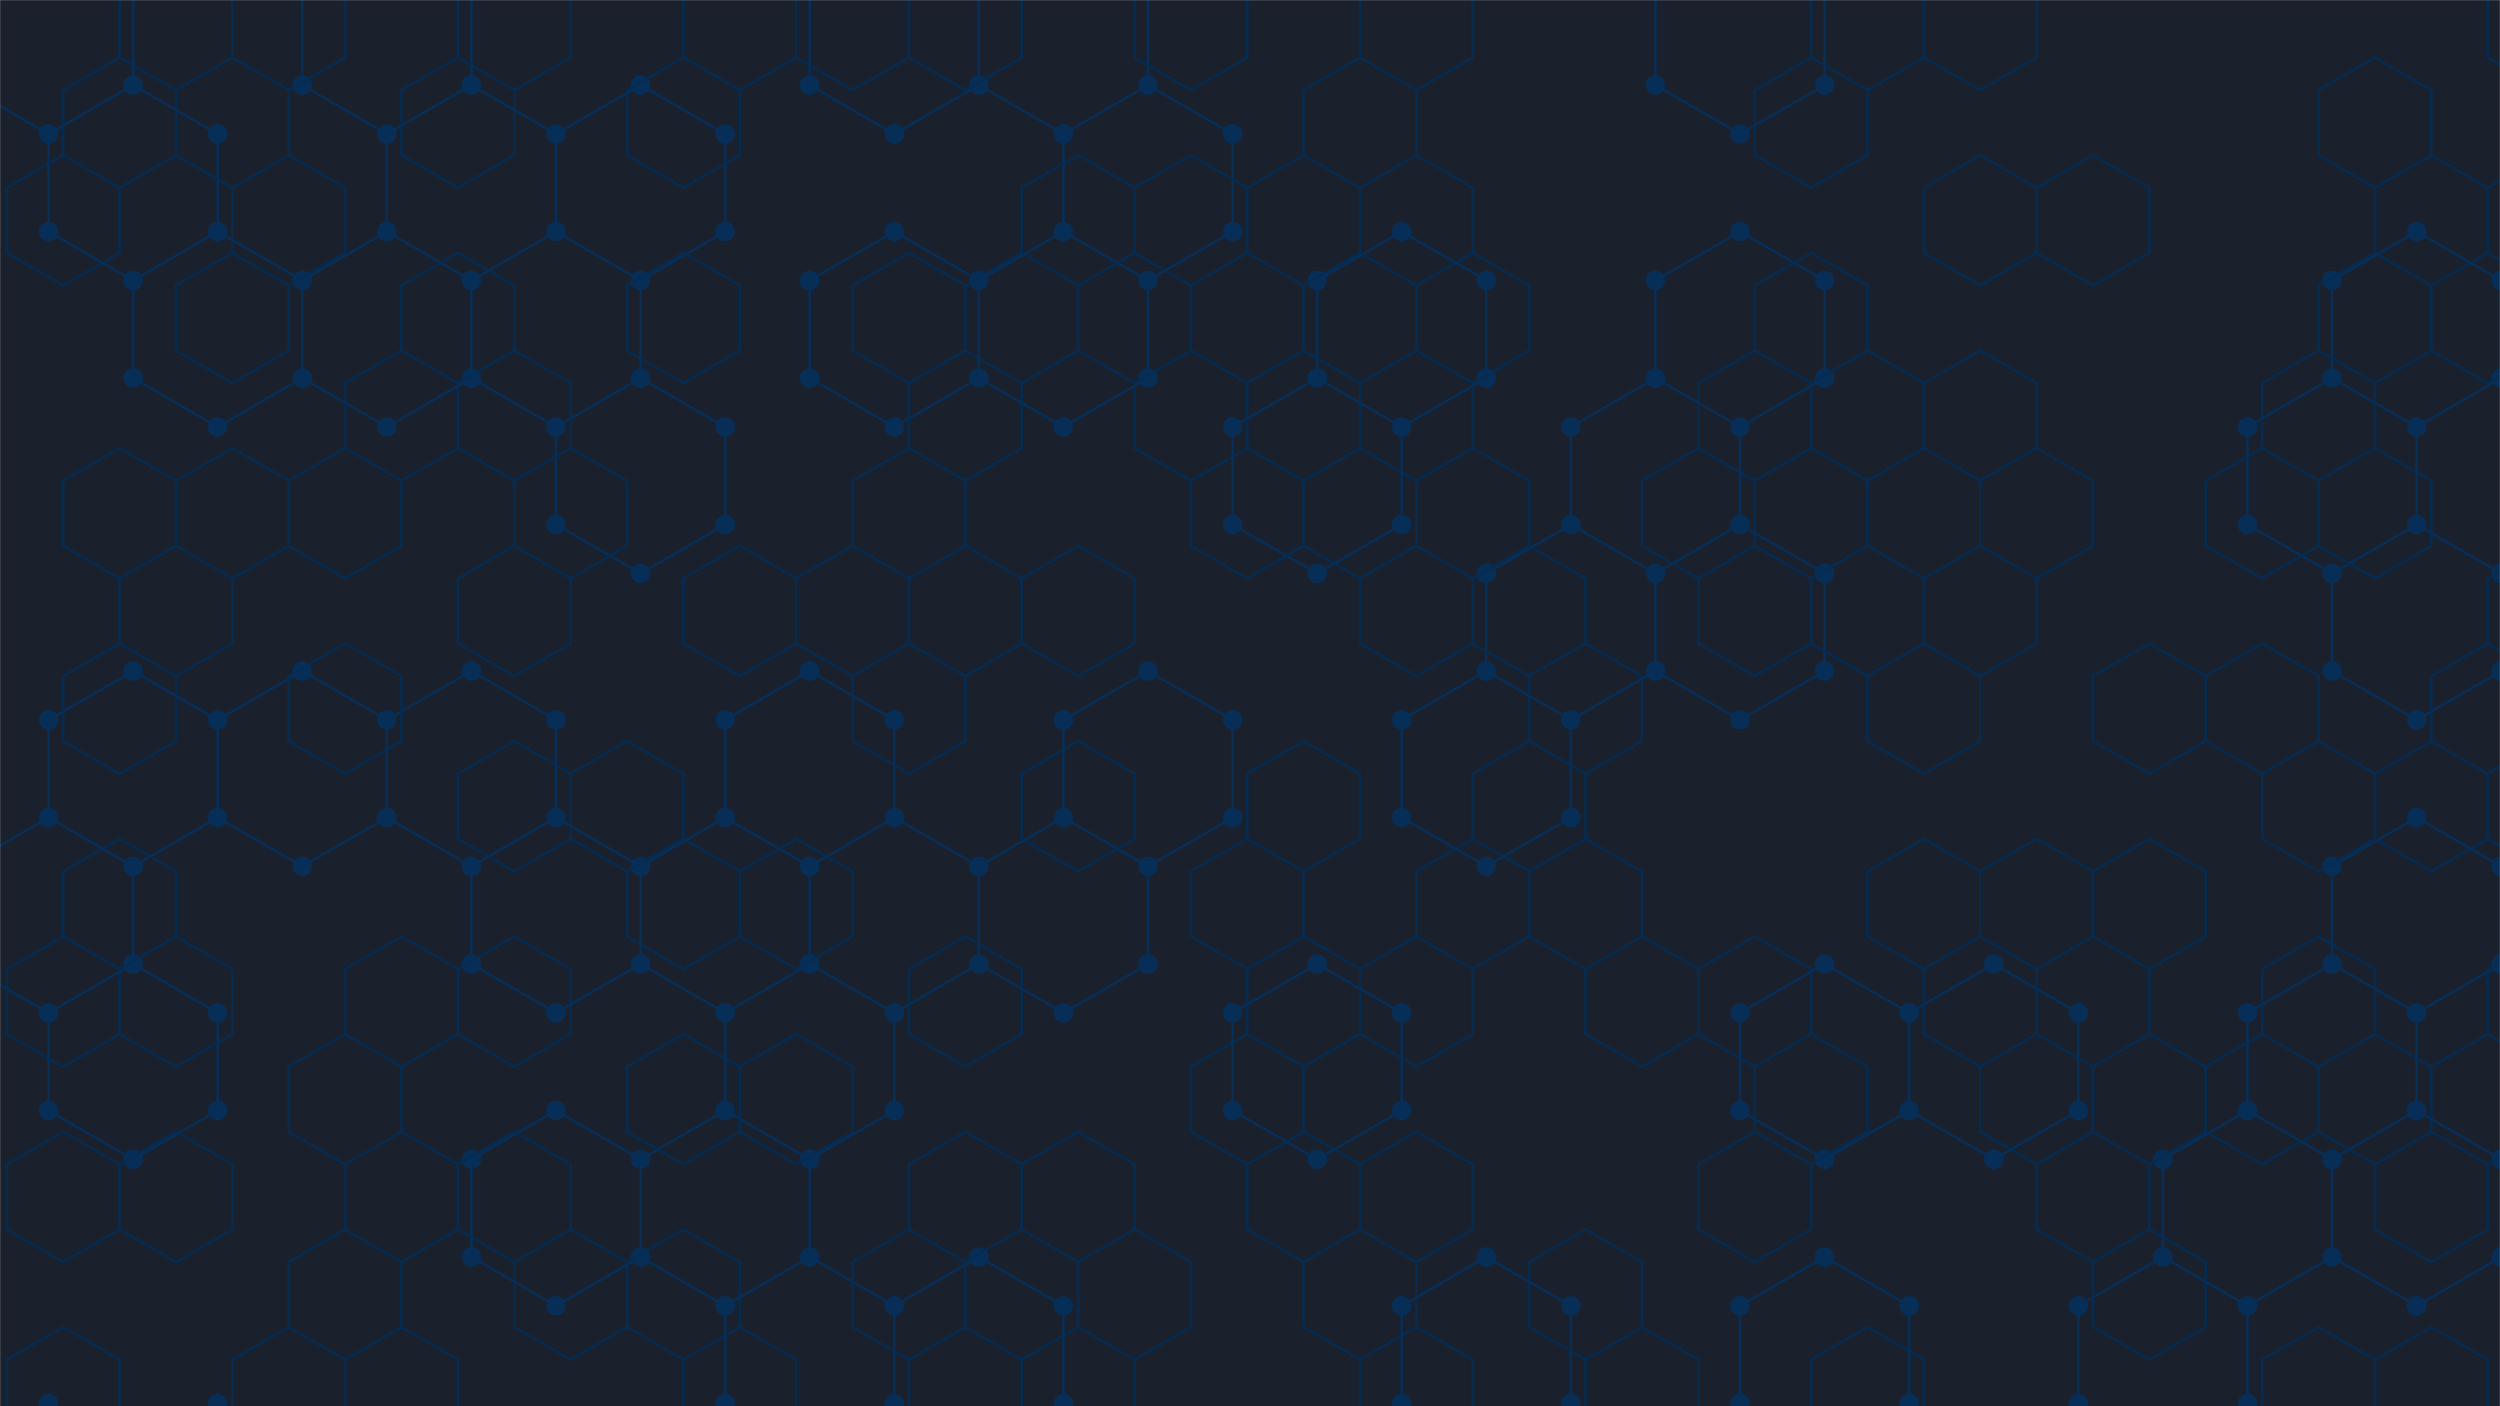 <svg xmlns="http://www.w3.org/2000/svg" version="1.1" xmlns:xlink="http://www.w3.org/1999/xlink" xmlns:svgjs="http://svgjs.com/svgjs" width="1920" height="1080" preserveAspectRatio="none" viewBox="0 0 1920 1080"><g mask="url(&quot;#SvgjsMask1024&quot;)" fill="none"><rect width="1920" height="1080" x="0" y="0" fill="rgba(26, 32, 44, 1)"></rect><path d="M37.26 -47.11L102.21 -9.61L102.21 65.39L37.26 102.89L-27.69 65.39L-27.69 -9.61zM102.21 65.39L167.17 102.89L167.17 177.89L102.21 215.39L37.26 177.89L37.26 102.89zM102.21 515.39L167.17 552.89L167.17 627.89L102.21 665.39L37.26 627.89L37.26 552.89zM37.26 627.89L102.21 665.39L102.21 740.39L37.26 777.89L-27.69 740.39L-27.69 665.39zM102.21 740.39L167.17 777.89L167.17 852.89L102.21 890.39L37.26 852.89L37.26 777.89zM37.26 1077.89L102.21 1115.39L102.21 1190.39L37.26 1227.89L-27.69 1190.39L-27.69 1115.39zM167.17 177.89L232.12 215.39L232.12 290.39L167.17 327.89L102.21 290.39L102.21 215.39zM232.12 515.39L297.07 552.89L297.07 627.89L232.12 665.39L167.17 627.89L167.17 552.89zM167.17 1077.89L232.12 1115.39L232.12 1190.39L167.17 1227.89L102.21 1190.39L102.21 1115.39zM297.07 -47.11L362.03 -9.61L362.03 65.39L297.07 102.89L232.12 65.39L232.12 -9.61zM362.03 65.39L426.98 102.89L426.98 177.89L362.03 215.39L297.07 177.89L297.07 102.89zM297.07 177.89L362.03 215.39L362.03 290.39L297.07 327.89L232.12 290.39L232.12 215.39zM362.03 515.39L426.98 552.89L426.98 627.89L362.03 665.39L297.07 627.89L297.07 552.89zM491.94 65.39L556.89 102.89L556.89 177.89L491.94 215.39L426.98 177.89L426.98 102.89zM426.98 177.89L491.94 215.39L491.94 290.39L426.98 327.89L362.03 290.39L362.03 215.39zM491.94 290.39L556.89 327.89L556.89 402.89L491.94 440.39L426.98 402.89L426.98 327.89zM426.98 627.89L491.94 665.39L491.94 740.39L426.98 777.89L362.03 740.39L362.03 665.39zM426.98 852.89L491.94 890.39L491.94 965.39L426.98 1002.89L362.03 965.39L362.03 890.39zM621.84 515.39L686.8 552.89L686.8 627.89L621.84 665.39L556.89 627.89L556.89 552.89zM556.89 627.89L621.84 665.39L621.84 740.39L556.89 777.89L491.94 740.39L491.94 665.39zM621.84 740.39L686.8 777.89L686.8 852.89L621.84 890.39L556.89 852.89L556.89 777.89zM556.89 852.89L621.84 890.39L621.84 965.39L556.89 1002.89L491.94 965.39L491.94 890.39zM621.84 965.39L686.8 1002.89L686.8 1077.89L621.84 1115.39L556.89 1077.89L556.89 1002.89zM686.8 -47.11L751.75 -9.61L751.75 65.39L686.8 102.89L621.84 65.39L621.84 -9.61zM686.8 177.89L751.75 215.39L751.75 290.39L686.8 327.89L621.84 290.39L621.84 215.39zM686.8 627.89L751.75 665.39L751.75 740.39L686.8 777.89L621.84 740.39L621.84 665.39zM751.75 965.39L816.71 1002.89L816.71 1077.89L751.75 1115.39L686.8 1077.89L686.8 1002.89zM816.7 -47.11L881.66 -9.61L881.66 65.39L816.7 102.89L751.75 65.39L751.75 -9.61zM881.66 65.39L946.61 102.89L946.61 177.89L881.66 215.39L816.7 177.89L816.7 102.89zM816.7 177.89L881.66 215.39L881.66 290.39L816.7 327.89L751.75 290.39L751.75 215.39zM881.66 515.39L946.61 552.89L946.61 627.89L881.66 665.39L816.7 627.89L816.7 552.89zM816.7 627.89L881.66 665.39L881.66 740.39L816.7 777.89L751.75 740.39L751.75 665.39zM1011.57 290.39L1076.52 327.89L1076.52 402.89L1011.57 440.39L946.61 402.89L946.61 327.89zM1011.57 740.39L1076.52 777.89L1076.52 852.89L1011.57 890.39L946.61 852.89L946.61 777.89zM1076.52 177.89L1141.47 215.39L1141.47 290.39L1076.52 327.89L1011.57 290.39L1011.57 215.39zM1141.47 515.39L1206.43 552.89L1206.43 627.89L1141.47 665.39L1076.52 627.89L1076.52 552.89zM1141.47 965.39L1206.43 1002.89L1206.43 1077.89L1141.47 1115.39L1076.52 1077.89L1076.52 1002.89zM1271.38 290.39L1336.33 327.89L1336.33 402.89L1271.38 440.39L1206.43 402.89L1206.43 327.89zM1206.43 402.89L1271.38 440.39L1271.38 515.39L1206.43 552.89L1141.47 515.39L1141.47 440.39zM1336.34 -47.11L1401.29 -9.61L1401.29 65.39L1336.34 102.89L1271.38 65.39L1271.38 -9.61zM1336.34 177.89L1401.29 215.39L1401.29 290.39L1336.34 327.89L1271.38 290.39L1271.38 215.39zM1336.34 402.89L1401.29 440.39L1401.29 515.39L1336.34 552.89L1271.38 515.39L1271.38 440.39zM1401.29 740.39L1466.24 777.89L1466.24 852.89L1401.29 890.39L1336.34 852.89L1336.34 777.89zM1401.29 965.39L1466.24 1002.89L1466.24 1077.89L1401.29 1115.39L1336.34 1077.89L1336.34 1002.89zM1531.2 740.39L1596.15 777.89L1596.15 852.89L1531.2 890.39L1466.24 852.89L1466.24 777.89zM1661.1 965.39L1726.06 1002.89L1726.06 1077.89L1661.1 1115.39L1596.15 1077.89L1596.15 1002.89zM1596.15 1077.89L1661.1 1115.39L1661.1 1190.39L1596.15 1227.89L1531.2 1190.39L1531.2 1115.39zM1791.01 290.39L1855.96 327.89L1855.96 402.89L1791.01 440.39L1726.06 402.89L1726.06 327.89zM1791.01 740.39L1855.96 777.89L1855.96 852.89L1791.01 890.39L1726.06 852.89L1726.06 777.89zM1726.06 852.89L1791.01 890.39L1791.01 965.39L1726.06 1002.89L1661.1 965.39L1661.1 890.39zM1855.96 177.89L1920.92 215.39L1920.92 290.39L1855.96 327.89L1791.01 290.39L1791.01 215.39zM1855.96 402.89L1920.92 440.39L1920.92 515.39L1855.96 552.89L1791.01 515.39L1791.01 440.39zM1855.96 627.89L1920.92 665.39L1920.92 740.39L1855.96 777.89L1791.01 740.39L1791.01 665.39zM1855.96 852.89L1920.92 890.39L1920.92 965.39L1855.96 1002.89L1791.01 965.39L1791.01 890.39z" stroke="rgba(7, 46, 87, 1)" stroke-width="2"></path><path d="M29.76 -47.11 a7.5 7.5 0 1 0 15 0 a7.5 7.5 0 1 0 -15 0zM94.71 -9.61 a7.5 7.5 0 1 0 15 0 a7.5 7.5 0 1 0 -15 0zM94.71 65.39 a7.5 7.5 0 1 0 15 0 a7.5 7.5 0 1 0 -15 0zM29.76 102.89 a7.5 7.5 0 1 0 15 0 a7.5 7.5 0 1 0 -15 0zM-35.19 65.39 a7.5 7.5 0 1 0 15 0 a7.5 7.5 0 1 0 -15 0zM-35.19 -9.61 a7.5 7.5 0 1 0 15 0 a7.5 7.5 0 1 0 -15 0zM159.67 102.89 a7.5 7.5 0 1 0 15 0 a7.5 7.5 0 1 0 -15 0zM159.67 177.89 a7.5 7.5 0 1 0 15 0 a7.5 7.5 0 1 0 -15 0zM94.71 215.39 a7.5 7.5 0 1 0 15 0 a7.5 7.5 0 1 0 -15 0zM29.76 177.89 a7.5 7.5 0 1 0 15 0 a7.5 7.5 0 1 0 -15 0zM94.71 515.39 a7.5 7.5 0 1 0 15 0 a7.5 7.5 0 1 0 -15 0zM159.67 552.89 a7.5 7.5 0 1 0 15 0 a7.5 7.5 0 1 0 -15 0zM159.67 627.89 a7.5 7.5 0 1 0 15 0 a7.5 7.5 0 1 0 -15 0zM94.71 665.39 a7.5 7.5 0 1 0 15 0 a7.5 7.5 0 1 0 -15 0zM29.76 627.89 a7.5 7.5 0 1 0 15 0 a7.5 7.5 0 1 0 -15 0zM29.76 552.89 a7.5 7.5 0 1 0 15 0 a7.5 7.5 0 1 0 -15 0zM94.71 740.39 a7.5 7.5 0 1 0 15 0 a7.5 7.5 0 1 0 -15 0zM29.76 777.89 a7.5 7.5 0 1 0 15 0 a7.5 7.5 0 1 0 -15 0zM-35.19 740.39 a7.5 7.5 0 1 0 15 0 a7.5 7.5 0 1 0 -15 0zM-35.19 665.39 a7.5 7.5 0 1 0 15 0 a7.5 7.5 0 1 0 -15 0zM159.67 777.89 a7.5 7.5 0 1 0 15 0 a7.5 7.5 0 1 0 -15 0zM159.67 852.89 a7.5 7.5 0 1 0 15 0 a7.5 7.5 0 1 0 -15 0zM94.71 890.39 a7.5 7.5 0 1 0 15 0 a7.5 7.5 0 1 0 -15 0zM29.76 852.89 a7.5 7.5 0 1 0 15 0 a7.5 7.5 0 1 0 -15 0zM29.76 1077.89 a7.5 7.5 0 1 0 15 0 a7.5 7.5 0 1 0 -15 0zM94.71 1115.39 a7.5 7.5 0 1 0 15 0 a7.5 7.5 0 1 0 -15 0zM94.71 1190.39 a7.5 7.5 0 1 0 15 0 a7.5 7.5 0 1 0 -15 0zM29.76 1227.89 a7.5 7.5 0 1 0 15 0 a7.5 7.5 0 1 0 -15 0zM-35.19 1190.39 a7.5 7.5 0 1 0 15 0 a7.5 7.5 0 1 0 -15 0zM-35.19 1115.39 a7.5 7.5 0 1 0 15 0 a7.5 7.5 0 1 0 -15 0zM224.62 215.39 a7.5 7.5 0 1 0 15 0 a7.5 7.5 0 1 0 -15 0zM224.62 290.39 a7.5 7.5 0 1 0 15 0 a7.5 7.5 0 1 0 -15 0zM159.67 327.89 a7.5 7.5 0 1 0 15 0 a7.5 7.5 0 1 0 -15 0zM94.71 290.39 a7.5 7.5 0 1 0 15 0 a7.5 7.5 0 1 0 -15 0zM224.62 515.39 a7.5 7.5 0 1 0 15 0 a7.5 7.5 0 1 0 -15 0zM289.57 552.89 a7.5 7.5 0 1 0 15 0 a7.5 7.5 0 1 0 -15 0zM289.57 627.89 a7.5 7.5 0 1 0 15 0 a7.5 7.5 0 1 0 -15 0zM224.62 665.39 a7.5 7.5 0 1 0 15 0 a7.5 7.5 0 1 0 -15 0zM159.67 1077.89 a7.5 7.5 0 1 0 15 0 a7.5 7.5 0 1 0 -15 0zM224.62 1115.39 a7.5 7.5 0 1 0 15 0 a7.5 7.5 0 1 0 -15 0zM224.62 1190.39 a7.5 7.5 0 1 0 15 0 a7.5 7.5 0 1 0 -15 0zM159.67 1227.89 a7.5 7.5 0 1 0 15 0 a7.5 7.5 0 1 0 -15 0zM289.57 -47.11 a7.5 7.5 0 1 0 15 0 a7.5 7.5 0 1 0 -15 0zM354.53 -9.61 a7.5 7.5 0 1 0 15 0 a7.5 7.5 0 1 0 -15 0zM354.53 65.39 a7.5 7.5 0 1 0 15 0 a7.5 7.5 0 1 0 -15 0zM289.57 102.89 a7.5 7.5 0 1 0 15 0 a7.5 7.5 0 1 0 -15 0zM224.62 65.39 a7.5 7.5 0 1 0 15 0 a7.5 7.5 0 1 0 -15 0zM224.62 -9.61 a7.5 7.5 0 1 0 15 0 a7.5 7.5 0 1 0 -15 0zM419.48 102.89 a7.5 7.5 0 1 0 15 0 a7.5 7.5 0 1 0 -15 0zM419.48 177.89 a7.5 7.5 0 1 0 15 0 a7.5 7.5 0 1 0 -15 0zM354.53 215.39 a7.5 7.5 0 1 0 15 0 a7.5 7.5 0 1 0 -15 0zM289.57 177.89 a7.5 7.5 0 1 0 15 0 a7.5 7.5 0 1 0 -15 0zM354.53 290.39 a7.5 7.5 0 1 0 15 0 a7.5 7.5 0 1 0 -15 0zM289.57 327.89 a7.5 7.5 0 1 0 15 0 a7.5 7.5 0 1 0 -15 0zM354.53 515.39 a7.5 7.5 0 1 0 15 0 a7.5 7.5 0 1 0 -15 0zM419.48 552.89 a7.5 7.5 0 1 0 15 0 a7.5 7.5 0 1 0 -15 0zM419.48 627.89 a7.5 7.5 0 1 0 15 0 a7.5 7.5 0 1 0 -15 0zM354.53 665.39 a7.5 7.5 0 1 0 15 0 a7.5 7.5 0 1 0 -15 0zM484.44 65.39 a7.5 7.5 0 1 0 15 0 a7.5 7.5 0 1 0 -15 0zM549.39 102.89 a7.5 7.5 0 1 0 15 0 a7.5 7.5 0 1 0 -15 0zM549.39 177.89 a7.5 7.5 0 1 0 15 0 a7.5 7.5 0 1 0 -15 0zM484.44 215.39 a7.5 7.5 0 1 0 15 0 a7.5 7.5 0 1 0 -15 0zM484.44 290.39 a7.5 7.5 0 1 0 15 0 a7.5 7.5 0 1 0 -15 0zM419.48 327.89 a7.5 7.5 0 1 0 15 0 a7.5 7.5 0 1 0 -15 0zM549.39 327.89 a7.5 7.5 0 1 0 15 0 a7.5 7.5 0 1 0 -15 0zM549.39 402.89 a7.5 7.5 0 1 0 15 0 a7.5 7.5 0 1 0 -15 0zM484.44 440.39 a7.5 7.5 0 1 0 15 0 a7.5 7.5 0 1 0 -15 0zM419.48 402.89 a7.5 7.5 0 1 0 15 0 a7.5 7.5 0 1 0 -15 0zM484.44 665.39 a7.5 7.5 0 1 0 15 0 a7.5 7.5 0 1 0 -15 0zM484.44 740.39 a7.5 7.5 0 1 0 15 0 a7.5 7.5 0 1 0 -15 0zM419.48 777.89 a7.5 7.5 0 1 0 15 0 a7.5 7.5 0 1 0 -15 0zM354.53 740.39 a7.5 7.5 0 1 0 15 0 a7.5 7.5 0 1 0 -15 0zM419.48 852.89 a7.5 7.5 0 1 0 15 0 a7.5 7.5 0 1 0 -15 0zM484.44 890.39 a7.5 7.5 0 1 0 15 0 a7.5 7.5 0 1 0 -15 0zM484.44 965.39 a7.5 7.5 0 1 0 15 0 a7.5 7.5 0 1 0 -15 0zM419.48 1002.89 a7.5 7.5 0 1 0 15 0 a7.5 7.5 0 1 0 -15 0zM354.53 965.39 a7.5 7.5 0 1 0 15 0 a7.5 7.5 0 1 0 -15 0zM354.53 890.39 a7.5 7.5 0 1 0 15 0 a7.5 7.5 0 1 0 -15 0zM614.34 515.39 a7.5 7.5 0 1 0 15 0 a7.5 7.5 0 1 0 -15 0zM679.3 552.89 a7.5 7.5 0 1 0 15 0 a7.5 7.5 0 1 0 -15 0zM679.3 627.89 a7.5 7.5 0 1 0 15 0 a7.5 7.5 0 1 0 -15 0zM614.34 665.39 a7.5 7.5 0 1 0 15 0 a7.5 7.5 0 1 0 -15 0zM549.39 627.89 a7.5 7.5 0 1 0 15 0 a7.5 7.5 0 1 0 -15 0zM549.39 552.89 a7.5 7.5 0 1 0 15 0 a7.5 7.5 0 1 0 -15 0zM614.34 740.39 a7.5 7.5 0 1 0 15 0 a7.5 7.5 0 1 0 -15 0zM549.39 777.89 a7.5 7.5 0 1 0 15 0 a7.5 7.5 0 1 0 -15 0zM679.3 777.89 a7.5 7.5 0 1 0 15 0 a7.5 7.5 0 1 0 -15 0zM679.3 852.89 a7.5 7.5 0 1 0 15 0 a7.5 7.5 0 1 0 -15 0zM614.34 890.39 a7.5 7.5 0 1 0 15 0 a7.5 7.5 0 1 0 -15 0zM549.39 852.89 a7.5 7.5 0 1 0 15 0 a7.5 7.5 0 1 0 -15 0zM614.34 965.39 a7.5 7.5 0 1 0 15 0 a7.5 7.5 0 1 0 -15 0zM549.39 1002.89 a7.5 7.5 0 1 0 15 0 a7.5 7.5 0 1 0 -15 0zM679.3 1002.89 a7.5 7.5 0 1 0 15 0 a7.5 7.5 0 1 0 -15 0zM679.3 1077.89 a7.5 7.5 0 1 0 15 0 a7.5 7.5 0 1 0 -15 0zM614.34 1115.39 a7.5 7.5 0 1 0 15 0 a7.5 7.5 0 1 0 -15 0zM549.39 1077.89 a7.5 7.5 0 1 0 15 0 a7.5 7.5 0 1 0 -15 0zM679.3 -47.11 a7.5 7.5 0 1 0 15 0 a7.5 7.5 0 1 0 -15 0zM744.25 -9.61 a7.5 7.5 0 1 0 15 0 a7.5 7.5 0 1 0 -15 0zM744.25 65.39 a7.5 7.5 0 1 0 15 0 a7.5 7.5 0 1 0 -15 0zM679.3 102.89 a7.5 7.5 0 1 0 15 0 a7.5 7.5 0 1 0 -15 0zM614.34 65.39 a7.5 7.5 0 1 0 15 0 a7.5 7.5 0 1 0 -15 0zM614.34 -9.61 a7.5 7.5 0 1 0 15 0 a7.5 7.5 0 1 0 -15 0zM679.3 177.89 a7.5 7.5 0 1 0 15 0 a7.5 7.5 0 1 0 -15 0zM744.25 215.39 a7.5 7.5 0 1 0 15 0 a7.5 7.5 0 1 0 -15 0zM744.25 290.39 a7.5 7.5 0 1 0 15 0 a7.5 7.5 0 1 0 -15 0zM679.3 327.89 a7.5 7.5 0 1 0 15 0 a7.5 7.5 0 1 0 -15 0zM614.34 290.39 a7.5 7.5 0 1 0 15 0 a7.5 7.5 0 1 0 -15 0zM614.34 215.39 a7.5 7.5 0 1 0 15 0 a7.5 7.5 0 1 0 -15 0zM744.25 665.39 a7.5 7.5 0 1 0 15 0 a7.5 7.5 0 1 0 -15 0zM744.25 740.39 a7.5 7.5 0 1 0 15 0 a7.5 7.5 0 1 0 -15 0zM744.25 965.39 a7.5 7.5 0 1 0 15 0 a7.5 7.5 0 1 0 -15 0zM809.21 1002.89 a7.5 7.5 0 1 0 15 0 a7.5 7.5 0 1 0 -15 0zM809.21 1077.89 a7.5 7.5 0 1 0 15 0 a7.5 7.5 0 1 0 -15 0zM744.25 1115.39 a7.5 7.5 0 1 0 15 0 a7.5 7.5 0 1 0 -15 0zM809.2 -47.11 a7.5 7.5 0 1 0 15 0 a7.5 7.5 0 1 0 -15 0zM874.16 -9.61 a7.5 7.5 0 1 0 15 0 a7.5 7.5 0 1 0 -15 0zM874.16 65.39 a7.5 7.5 0 1 0 15 0 a7.5 7.5 0 1 0 -15 0zM809.2 102.89 a7.5 7.5 0 1 0 15 0 a7.5 7.5 0 1 0 -15 0zM939.11 102.89 a7.5 7.5 0 1 0 15 0 a7.5 7.5 0 1 0 -15 0zM939.11 177.89 a7.5 7.5 0 1 0 15 0 a7.5 7.5 0 1 0 -15 0zM874.16 215.39 a7.5 7.5 0 1 0 15 0 a7.5 7.5 0 1 0 -15 0zM809.2 177.89 a7.5 7.5 0 1 0 15 0 a7.5 7.5 0 1 0 -15 0zM874.16 290.39 a7.5 7.5 0 1 0 15 0 a7.5 7.5 0 1 0 -15 0zM809.2 327.89 a7.5 7.5 0 1 0 15 0 a7.5 7.5 0 1 0 -15 0zM874.16 515.39 a7.5 7.5 0 1 0 15 0 a7.5 7.5 0 1 0 -15 0zM939.11 552.89 a7.5 7.5 0 1 0 15 0 a7.5 7.5 0 1 0 -15 0zM939.11 627.89 a7.5 7.5 0 1 0 15 0 a7.5 7.5 0 1 0 -15 0zM874.16 665.39 a7.5 7.5 0 1 0 15 0 a7.5 7.5 0 1 0 -15 0zM809.2 627.89 a7.5 7.5 0 1 0 15 0 a7.5 7.5 0 1 0 -15 0zM809.2 552.89 a7.5 7.5 0 1 0 15 0 a7.5 7.5 0 1 0 -15 0zM874.16 740.39 a7.5 7.5 0 1 0 15 0 a7.5 7.5 0 1 0 -15 0zM809.2 777.89 a7.5 7.5 0 1 0 15 0 a7.5 7.5 0 1 0 -15 0zM1004.07 290.39 a7.5 7.5 0 1 0 15 0 a7.5 7.5 0 1 0 -15 0zM1069.02 327.89 a7.5 7.5 0 1 0 15 0 a7.5 7.5 0 1 0 -15 0zM1069.02 402.89 a7.5 7.5 0 1 0 15 0 a7.5 7.5 0 1 0 -15 0zM1004.07 440.39 a7.5 7.5 0 1 0 15 0 a7.5 7.5 0 1 0 -15 0zM939.11 402.89 a7.5 7.5 0 1 0 15 0 a7.5 7.5 0 1 0 -15 0zM939.11 327.89 a7.5 7.5 0 1 0 15 0 a7.5 7.5 0 1 0 -15 0zM1004.07 740.39 a7.5 7.5 0 1 0 15 0 a7.5 7.5 0 1 0 -15 0zM1069.02 777.89 a7.5 7.5 0 1 0 15 0 a7.5 7.5 0 1 0 -15 0zM1069.02 852.89 a7.5 7.5 0 1 0 15 0 a7.5 7.5 0 1 0 -15 0zM1004.07 890.39 a7.5 7.5 0 1 0 15 0 a7.5 7.5 0 1 0 -15 0zM939.11 852.89 a7.5 7.5 0 1 0 15 0 a7.5 7.5 0 1 0 -15 0zM939.11 777.89 a7.5 7.5 0 1 0 15 0 a7.5 7.5 0 1 0 -15 0zM1069.02 177.89 a7.5 7.5 0 1 0 15 0 a7.5 7.5 0 1 0 -15 0zM1133.97 215.39 a7.5 7.5 0 1 0 15 0 a7.5 7.5 0 1 0 -15 0zM1133.97 290.39 a7.5 7.5 0 1 0 15 0 a7.5 7.5 0 1 0 -15 0zM1004.07 215.39 a7.5 7.5 0 1 0 15 0 a7.5 7.5 0 1 0 -15 0zM1133.97 515.39 a7.5 7.5 0 1 0 15 0 a7.5 7.5 0 1 0 -15 0zM1198.93 552.89 a7.5 7.5 0 1 0 15 0 a7.5 7.5 0 1 0 -15 0zM1198.93 627.89 a7.5 7.5 0 1 0 15 0 a7.5 7.5 0 1 0 -15 0zM1133.97 665.39 a7.5 7.5 0 1 0 15 0 a7.5 7.5 0 1 0 -15 0zM1069.02 627.89 a7.5 7.5 0 1 0 15 0 a7.5 7.5 0 1 0 -15 0zM1069.02 552.89 a7.5 7.5 0 1 0 15 0 a7.5 7.5 0 1 0 -15 0zM1133.97 965.39 a7.5 7.5 0 1 0 15 0 a7.5 7.5 0 1 0 -15 0zM1198.93 1002.89 a7.5 7.5 0 1 0 15 0 a7.5 7.5 0 1 0 -15 0zM1198.93 1077.89 a7.5 7.5 0 1 0 15 0 a7.5 7.5 0 1 0 -15 0zM1133.97 1115.39 a7.5 7.5 0 1 0 15 0 a7.5 7.5 0 1 0 -15 0zM1069.02 1077.89 a7.5 7.5 0 1 0 15 0 a7.5 7.5 0 1 0 -15 0zM1069.02 1002.89 a7.5 7.5 0 1 0 15 0 a7.5 7.5 0 1 0 -15 0zM1263.88 290.39 a7.5 7.5 0 1 0 15 0 a7.5 7.5 0 1 0 -15 0zM1328.83 327.89 a7.5 7.5 0 1 0 15 0 a7.5 7.5 0 1 0 -15 0zM1328.83 402.89 a7.5 7.5 0 1 0 15 0 a7.5 7.5 0 1 0 -15 0zM1263.88 440.39 a7.5 7.5 0 1 0 15 0 a7.5 7.5 0 1 0 -15 0zM1198.93 402.89 a7.5 7.5 0 1 0 15 0 a7.5 7.5 0 1 0 -15 0zM1198.93 327.89 a7.5 7.5 0 1 0 15 0 a7.5 7.5 0 1 0 -15 0zM1263.88 515.39 a7.5 7.5 0 1 0 15 0 a7.5 7.5 0 1 0 -15 0zM1133.97 440.39 a7.5 7.5 0 1 0 15 0 a7.5 7.5 0 1 0 -15 0zM1328.84 -47.11 a7.5 7.5 0 1 0 15 0 a7.5 7.5 0 1 0 -15 0zM1393.79 -9.61 a7.5 7.5 0 1 0 15 0 a7.5 7.5 0 1 0 -15 0zM1393.79 65.39 a7.5 7.5 0 1 0 15 0 a7.5 7.5 0 1 0 -15 0zM1328.84 102.89 a7.5 7.5 0 1 0 15 0 a7.5 7.5 0 1 0 -15 0zM1263.88 65.39 a7.5 7.5 0 1 0 15 0 a7.5 7.5 0 1 0 -15 0zM1263.88 -9.61 a7.5 7.5 0 1 0 15 0 a7.5 7.5 0 1 0 -15 0zM1328.84 177.89 a7.5 7.5 0 1 0 15 0 a7.5 7.5 0 1 0 -15 0zM1393.79 215.39 a7.5 7.5 0 1 0 15 0 a7.5 7.5 0 1 0 -15 0zM1393.79 290.39 a7.5 7.5 0 1 0 15 0 a7.5 7.5 0 1 0 -15 0zM1328.84 327.89 a7.5 7.5 0 1 0 15 0 a7.5 7.5 0 1 0 -15 0zM1263.88 215.39 a7.5 7.5 0 1 0 15 0 a7.5 7.5 0 1 0 -15 0zM1328.84 402.89 a7.5 7.5 0 1 0 15 0 a7.5 7.5 0 1 0 -15 0zM1393.79 440.39 a7.5 7.5 0 1 0 15 0 a7.5 7.5 0 1 0 -15 0zM1393.79 515.39 a7.5 7.5 0 1 0 15 0 a7.5 7.5 0 1 0 -15 0zM1328.84 552.89 a7.5 7.5 0 1 0 15 0 a7.5 7.5 0 1 0 -15 0zM1393.79 740.39 a7.5 7.5 0 1 0 15 0 a7.5 7.5 0 1 0 -15 0zM1458.74 777.89 a7.5 7.5 0 1 0 15 0 a7.5 7.5 0 1 0 -15 0zM1458.74 852.89 a7.5 7.5 0 1 0 15 0 a7.5 7.5 0 1 0 -15 0zM1393.79 890.39 a7.5 7.5 0 1 0 15 0 a7.5 7.5 0 1 0 -15 0zM1328.84 852.89 a7.5 7.5 0 1 0 15 0 a7.5 7.5 0 1 0 -15 0zM1328.84 777.89 a7.5 7.5 0 1 0 15 0 a7.5 7.5 0 1 0 -15 0zM1393.79 965.39 a7.5 7.5 0 1 0 15 0 a7.5 7.5 0 1 0 -15 0zM1458.74 1002.89 a7.5 7.5 0 1 0 15 0 a7.5 7.5 0 1 0 -15 0zM1458.74 1077.89 a7.5 7.5 0 1 0 15 0 a7.5 7.5 0 1 0 -15 0zM1393.79 1115.39 a7.5 7.5 0 1 0 15 0 a7.5 7.5 0 1 0 -15 0zM1328.84 1077.89 a7.5 7.5 0 1 0 15 0 a7.5 7.5 0 1 0 -15 0zM1328.84 1002.89 a7.5 7.5 0 1 0 15 0 a7.5 7.5 0 1 0 -15 0zM1523.7 740.39 a7.5 7.5 0 1 0 15 0 a7.5 7.5 0 1 0 -15 0zM1588.65 777.89 a7.5 7.5 0 1 0 15 0 a7.5 7.5 0 1 0 -15 0zM1588.65 852.89 a7.5 7.5 0 1 0 15 0 a7.5 7.5 0 1 0 -15 0zM1523.7 890.39 a7.5 7.5 0 1 0 15 0 a7.5 7.5 0 1 0 -15 0zM1653.6 965.39 a7.5 7.5 0 1 0 15 0 a7.5 7.5 0 1 0 -15 0zM1718.56 1002.89 a7.5 7.5 0 1 0 15 0 a7.5 7.5 0 1 0 -15 0zM1718.56 1077.89 a7.5 7.5 0 1 0 15 0 a7.5 7.5 0 1 0 -15 0zM1653.6 1115.39 a7.5 7.5 0 1 0 15 0 a7.5 7.5 0 1 0 -15 0zM1588.65 1077.89 a7.5 7.5 0 1 0 15 0 a7.5 7.5 0 1 0 -15 0zM1588.65 1002.89 a7.5 7.5 0 1 0 15 0 a7.5 7.5 0 1 0 -15 0zM1653.6 1190.39 a7.5 7.5 0 1 0 15 0 a7.5 7.5 0 1 0 -15 0zM1588.65 1227.89 a7.5 7.5 0 1 0 15 0 a7.5 7.5 0 1 0 -15 0zM1523.7 1190.39 a7.5 7.5 0 1 0 15 0 a7.5 7.5 0 1 0 -15 0zM1523.7 1115.39 a7.5 7.5 0 1 0 15 0 a7.5 7.5 0 1 0 -15 0zM1783.51 290.39 a7.5 7.5 0 1 0 15 0 a7.5 7.5 0 1 0 -15 0zM1848.46 327.89 a7.5 7.5 0 1 0 15 0 a7.5 7.5 0 1 0 -15 0zM1848.46 402.89 a7.5 7.5 0 1 0 15 0 a7.5 7.5 0 1 0 -15 0zM1783.51 440.39 a7.5 7.5 0 1 0 15 0 a7.5 7.5 0 1 0 -15 0zM1718.56 402.89 a7.5 7.5 0 1 0 15 0 a7.5 7.5 0 1 0 -15 0zM1718.56 327.89 a7.5 7.5 0 1 0 15 0 a7.5 7.5 0 1 0 -15 0zM1783.51 740.39 a7.5 7.5 0 1 0 15 0 a7.5 7.5 0 1 0 -15 0zM1848.46 777.89 a7.5 7.5 0 1 0 15 0 a7.5 7.5 0 1 0 -15 0zM1848.46 852.89 a7.5 7.5 0 1 0 15 0 a7.5 7.5 0 1 0 -15 0zM1783.51 890.39 a7.5 7.5 0 1 0 15 0 a7.5 7.5 0 1 0 -15 0zM1718.56 852.89 a7.5 7.5 0 1 0 15 0 a7.5 7.5 0 1 0 -15 0zM1718.56 777.89 a7.5 7.5 0 1 0 15 0 a7.5 7.5 0 1 0 -15 0zM1783.51 965.39 a7.5 7.5 0 1 0 15 0 a7.5 7.5 0 1 0 -15 0zM1653.6 890.39 a7.5 7.5 0 1 0 15 0 a7.5 7.5 0 1 0 -15 0zM1848.46 177.89 a7.5 7.5 0 1 0 15 0 a7.5 7.5 0 1 0 -15 0zM1913.42 215.39 a7.5 7.5 0 1 0 15 0 a7.5 7.5 0 1 0 -15 0zM1913.42 290.39 a7.5 7.5 0 1 0 15 0 a7.5 7.5 0 1 0 -15 0zM1783.51 215.39 a7.5 7.5 0 1 0 15 0 a7.5 7.5 0 1 0 -15 0zM1913.42 440.39 a7.5 7.5 0 1 0 15 0 a7.5 7.5 0 1 0 -15 0zM1913.42 515.39 a7.5 7.5 0 1 0 15 0 a7.5 7.5 0 1 0 -15 0zM1848.46 552.89 a7.5 7.5 0 1 0 15 0 a7.5 7.5 0 1 0 -15 0zM1783.51 515.39 a7.5 7.5 0 1 0 15 0 a7.5 7.5 0 1 0 -15 0zM1848.46 627.89 a7.5 7.5 0 1 0 15 0 a7.5 7.5 0 1 0 -15 0zM1913.42 665.39 a7.5 7.5 0 1 0 15 0 a7.5 7.5 0 1 0 -15 0zM1913.42 740.39 a7.5 7.5 0 1 0 15 0 a7.5 7.5 0 1 0 -15 0zM1783.51 665.39 a7.5 7.5 0 1 0 15 0 a7.5 7.5 0 1 0 -15 0zM1913.42 890.39 a7.5 7.5 0 1 0 15 0 a7.5 7.5 0 1 0 -15 0zM1913.42 965.39 a7.5 7.5 0 1 0 15 0 a7.5 7.5 0 1 0 -15 0zM1848.46 1002.89 a7.5 7.5 0 1 0 15 0 a7.5 7.5 0 1 0 -15 0z" fill="rgba(7, 46, 87, 1)"></path><path d="M91.85 44.22L135.16 69.22L135.16 119.22L91.85 144.22L48.55 119.22L48.55 69.22zM48.55 119.22L91.85 144.22L91.85 194.22L48.55 219.22L5.25 194.22L5.25 144.22zM91.85 344.22L135.16 369.22L135.16 419.22L91.85 444.22L48.55 419.22L48.55 369.22zM91.85 494.22L135.16 519.22L135.16 569.22L91.85 594.22L48.55 569.22L48.55 519.22zM91.85 644.22L135.16 669.22L135.16 719.22L91.85 744.22L48.55 719.22L48.55 669.22zM48.55 719.22L91.85 744.22L91.85 794.22L48.55 819.22L5.25 794.22L5.25 744.22zM48.55 869.22L91.85 894.22L91.85 944.22L48.55 969.22L5.25 944.22L5.25 894.22zM48.55 1019.22L91.85 1044.22L91.85 1094.22L48.55 1119.22L5.25 1094.22L5.25 1044.22zM135.16 -30.78L178.46 -5.78L178.46 44.22L135.16 69.22L91.85 44.22L91.85 -5.78zM178.46 44.22L221.76 69.22L221.76 119.22L178.46 144.22L135.16 119.22L135.16 69.22zM178.46 194.22L221.76 219.22L221.76 269.22L178.46 294.22L135.16 269.22L135.16 219.22zM178.46 344.22L221.76 369.22L221.76 419.22L178.46 444.22L135.16 419.22L135.16 369.22zM135.16 419.22L178.46 444.22L178.46 494.22L135.16 519.22L91.85 494.22L91.85 444.22zM135.16 719.22L178.46 744.22L178.46 794.22L135.16 819.22L91.85 794.22L91.85 744.22zM135.16 869.22L178.46 894.22L178.46 944.22L135.16 969.22L91.85 944.22L91.85 894.22zM221.76 -30.78L265.06 -5.78L265.06 44.22L221.76 69.22L178.46 44.22L178.46 -5.78zM221.76 119.22L265.06 144.22L265.06 194.22L221.76 219.22L178.46 194.22L178.46 144.22zM265.06 344.22L308.37 369.22L308.37 419.22L265.06 444.22L221.76 419.22L221.76 369.22zM265.06 494.22L308.37 519.22L308.37 569.22L265.06 594.22L221.76 569.22L221.76 519.22zM265.06 794.22L308.37 819.22L308.37 869.22L265.06 894.22L221.76 869.22L221.76 819.22zM265.06 944.22L308.37 969.22L308.37 1019.22L265.06 1044.22L221.76 1019.22L221.76 969.22zM221.76 1019.22L265.06 1044.22L265.06 1094.22L221.76 1119.22L178.46 1094.22L178.46 1044.22zM351.67 44.22L394.97 69.22L394.97 119.22L351.67 144.22L308.37 119.22L308.37 69.22zM351.67 194.22L394.97 219.22L394.97 269.22L351.67 294.22L308.37 269.22L308.37 219.22zM308.37 269.22L351.67 294.22L351.67 344.22L308.37 369.22L265.06 344.22L265.06 294.22zM308.37 719.22L351.67 744.22L351.67 794.22L308.37 819.22L265.06 794.22L265.06 744.22zM308.37 869.22L351.67 894.22L351.67 944.22L308.37 969.22L265.06 944.22L265.06 894.22zM308.37 1019.22L351.67 1044.22L351.67 1094.22L308.37 1119.22L265.06 1094.22L265.06 1044.22zM394.97 -30.78L438.27 -5.78L438.27 44.22L394.97 69.22L351.67 44.22L351.67 -5.78zM394.97 269.22L438.27 294.22L438.27 344.22L394.97 369.22L351.67 344.22L351.67 294.22zM438.27 344.22L481.58 369.22L481.58 419.22L438.27 444.22L394.97 419.22L394.97 369.22zM394.97 419.22L438.27 444.22L438.27 494.22L394.97 519.22L351.67 494.22L351.67 444.22zM394.97 569.22L438.27 594.22L438.27 644.22L394.97 669.22L351.67 644.22L351.67 594.22zM394.97 719.22L438.27 744.22L438.27 794.22L394.97 819.22L351.67 794.22L351.67 744.22zM394.97 869.22L438.27 894.22L438.27 944.22L394.97 969.22L351.67 944.22L351.67 894.22zM438.27 944.22L481.58 969.22L481.58 1019.22L438.27 1044.22L394.97 1019.22L394.97 969.22zM524.88 44.22L568.18 69.22L568.18 119.22L524.88 144.22L481.58 119.22L481.58 69.22zM524.88 194.22L568.18 219.22L568.18 269.22L524.88 294.22L481.58 269.22L481.58 219.22zM481.58 569.22L524.88 594.22L524.88 644.22L481.58 669.22L438.27 644.22L438.27 594.22zM524.88 644.22L568.18 669.22L568.18 719.22L524.88 744.22L481.58 719.22L481.58 669.22zM524.88 794.22L568.18 819.22L568.18 869.22L524.88 894.22L481.58 869.22L481.58 819.22zM524.88 944.22L568.18 969.22L568.18 1019.22L524.88 1044.22L481.58 1019.22L481.58 969.22zM568.18 -30.78L611.48 -5.78L611.48 44.22L568.18 69.22L524.88 44.22L524.88 -5.78zM568.18 419.22L611.48 444.22L611.48 494.22L568.18 519.22L524.88 494.22L524.88 444.22zM611.48 644.22L654.78 669.22L654.78 719.22L611.48 744.22L568.18 719.22L568.18 669.22zM611.48 794.22L654.78 819.22L654.78 869.22L611.48 894.22L568.18 869.22L568.18 819.22zM568.18 1019.22L611.48 1044.22L611.48 1094.22L568.18 1119.22L524.88 1094.22L524.88 1044.22zM654.78 -30.78L698.09 -5.78L698.09 44.22L654.78 69.22L611.48 44.22L611.48 -5.78zM698.09 194.22L741.39 219.22L741.39 269.22L698.09 294.22L654.78 269.22L654.78 219.22zM698.09 344.22L741.39 369.22L741.39 419.22L698.09 444.22L654.78 419.22L654.78 369.22zM654.78 419.22L698.09 444.22L698.09 494.22L654.78 519.22L611.48 494.22L611.48 444.22zM698.09 494.22L741.39 519.22L741.39 569.22L698.09 594.22L654.78 569.22L654.78 519.22zM698.09 944.22L741.39 969.22L741.39 1019.22L698.09 1044.22L654.78 1019.22L654.78 969.22zM741.39 -30.78L784.69 -5.78L784.69 44.22L741.39 69.22L698.09 44.22L698.09 -5.78zM784.69 194.22L828 219.22L828 269.22L784.69 294.22L741.39 269.22L741.39 219.22zM741.39 269.22L784.69 294.22L784.69 344.22L741.39 369.22L698.09 344.22L698.09 294.22zM741.39 419.22L784.69 444.22L784.69 494.22L741.39 519.22L698.09 494.22L698.09 444.22zM741.39 719.22L784.69 744.22L784.69 794.22L741.39 819.22L698.09 794.22L698.09 744.22zM741.39 869.22L784.69 894.22L784.69 944.22L741.39 969.22L698.09 944.22L698.09 894.22zM741.39 1019.22L784.69 1044.22L784.69 1094.22L741.39 1119.22L698.09 1094.22L698.09 1044.22zM828 119.22L871.3 144.22L871.3 194.22L828 219.22L784.69 194.22L784.69 144.22zM871.3 194.22L914.6 219.22L914.6 269.22L871.3 294.22L828 269.22L828 219.22zM828 419.22L871.3 444.22L871.3 494.22L828 519.22L784.69 494.22L784.69 444.22zM828 569.22L871.3 594.22L871.3 644.22L828 669.22L784.69 644.22L784.69 594.22zM828 869.22L871.3 894.22L871.3 944.22L828 969.22L784.69 944.22L784.69 894.22zM871.3 944.22L914.6 969.22L914.6 1019.22L871.3 1044.22L828 1019.22L828 969.22zM828 1019.22L871.3 1044.22L871.3 1094.22L828 1119.22L784.69 1094.22L784.69 1044.22zM914.6 -30.78L957.9 -5.78L957.9 44.22L914.6 69.22L871.3 44.22L871.3 -5.78zM914.6 119.22L957.9 144.22L957.9 194.22L914.6 219.22L871.3 194.22L871.3 144.22zM957.9 194.22L1001.21 219.22L1001.21 269.22L957.9 294.22L914.6 269.22L914.6 219.22zM914.6 269.22L957.9 294.22L957.9 344.22L914.6 369.22L871.3 344.22L871.3 294.22zM957.9 344.22L1001.21 369.22L1001.21 419.22L957.9 444.22L914.6 419.22L914.6 369.22zM957.9 644.22L1001.21 669.22L1001.21 719.22L957.9 744.22L914.6 719.22L914.6 669.22zM957.9 794.22L1001.21 819.22L1001.21 869.22L957.9 894.22L914.6 869.22L914.6 819.22zM1044.51 44.22L1087.81 69.22L1087.81 119.22L1044.51 144.22L1001.21 119.22L1001.21 69.22zM1001.21 119.22L1044.51 144.22L1044.51 194.22L1001.21 219.22L957.9 194.22L957.9 144.22zM1044.51 194.22L1087.81 219.22L1087.81 269.22L1044.51 294.22L1001.21 269.22L1001.21 219.22zM1044.51 344.22L1087.81 369.22L1087.81 419.22L1044.51 444.22L1001.21 419.22L1001.21 369.22zM1001.21 569.22L1044.51 594.22L1044.51 644.22L1001.21 669.22L957.9 644.22L957.9 594.22zM1001.21 719.22L1044.51 744.22L1044.51 794.22L1001.21 819.22L957.9 794.22L957.9 744.22zM1001.21 869.22L1044.51 894.22L1044.51 944.22L1001.21 969.22L957.9 944.22L957.9 894.22zM1044.51 944.22L1087.81 969.22L1087.81 1019.22L1044.51 1044.22L1001.21 1019.22L1001.21 969.22zM1087.81 -30.78L1131.11 -5.78L1131.11 44.22L1087.81 69.22L1044.51 44.22L1044.51 -5.78zM1087.81 119.22L1131.11 144.22L1131.11 194.22L1087.81 219.22L1044.51 194.22L1044.51 144.22zM1131.11 194.22L1174.41 219.22L1174.41 269.22L1131.11 294.22L1087.81 269.22L1087.81 219.22zM1087.81 269.22L1131.11 294.22L1131.11 344.22L1087.81 369.22L1044.51 344.22L1044.51 294.22zM1131.11 344.22L1174.41 369.22L1174.41 419.22L1131.11 444.22L1087.81 419.22L1087.81 369.22zM1087.81 419.22L1131.11 444.22L1131.11 494.22L1087.81 519.22L1044.51 494.22L1044.51 444.22zM1131.11 644.22L1174.41 669.22L1174.41 719.22L1131.11 744.22L1087.81 719.22L1087.81 669.22zM1087.81 719.22L1131.11 744.22L1131.11 794.22L1087.81 819.22L1044.51 794.22L1044.51 744.22zM1087.81 869.22L1131.11 894.22L1131.11 944.22L1087.81 969.22L1044.51 944.22L1044.51 894.22zM1087.81 1019.22L1131.11 1044.22L1131.11 1094.22L1087.81 1119.22L1044.51 1094.22L1044.51 1044.22zM1174.41 419.22L1217.72 444.22L1217.72 494.22L1174.41 519.22L1131.11 494.22L1131.11 444.22zM1217.72 494.22L1261.02 519.22L1261.02 569.22L1217.72 594.22L1174.41 569.22L1174.41 519.22zM1174.41 569.22L1217.72 594.22L1217.72 644.22L1174.41 669.22L1131.11 644.22L1131.11 594.22zM1217.72 644.22L1261.02 669.22L1261.02 719.22L1217.72 744.22L1174.41 719.22L1174.41 669.22zM1217.72 944.22L1261.02 969.22L1261.02 1019.22L1217.72 1044.22L1174.41 1019.22L1174.41 969.22zM1304.32 344.22L1347.63 369.22L1347.63 419.22L1304.32 444.22L1261.02 419.22L1261.02 369.22zM1261.02 719.22L1304.32 744.22L1304.32 794.22L1261.02 819.22L1217.72 794.22L1217.72 744.22zM1261.02 1019.22L1304.32 1044.22L1304.32 1094.22L1261.02 1119.22L1217.72 1094.22L1217.72 1044.22zM1390.93 44.22L1434.23 69.22L1434.23 119.22L1390.93 144.22L1347.63 119.22L1347.63 69.22zM1390.93 194.22L1434.23 219.22L1434.23 269.22L1390.93 294.22L1347.63 269.22L1347.63 219.22zM1347.63 269.22L1390.93 294.22L1390.93 344.22L1347.63 369.22L1304.32 344.22L1304.32 294.22zM1347.63 419.22L1390.93 444.22L1390.93 494.22L1347.63 519.22L1304.32 494.22L1304.32 444.22zM1347.63 719.22L1390.93 744.22L1390.93 794.22L1347.63 819.22L1304.32 794.22L1304.32 744.22zM1390.93 794.22L1434.23 819.22L1434.23 869.22L1390.93 894.22L1347.63 869.22L1347.63 819.22zM1347.63 869.22L1390.93 894.22L1390.93 944.22L1347.63 969.22L1304.32 944.22L1304.32 894.22zM1434.23 -30.78L1477.53 -5.78L1477.53 44.22L1434.23 69.22L1390.93 44.22L1390.93 -5.78zM1434.23 269.22L1477.53 294.22L1477.53 344.22L1434.23 369.22L1390.93 344.22L1390.93 294.22zM1477.53 344.22L1520.84 369.22L1520.84 419.22L1477.53 444.22L1434.23 419.22L1434.23 369.22zM1434.23 419.22L1477.53 444.22L1477.53 494.22L1434.23 519.22L1390.93 494.22L1390.93 444.22zM1477.53 494.22L1520.84 519.22L1520.84 569.22L1477.53 594.22L1434.23 569.22L1434.23 519.22zM1477.53 644.22L1520.84 669.22L1520.84 719.22L1477.53 744.22L1434.23 719.22L1434.23 669.22zM1434.23 1019.22L1477.53 1044.22L1477.53 1094.22L1434.23 1119.22L1390.93 1094.22L1390.93 1044.22zM1520.84 -30.78L1564.14 -5.78L1564.14 44.22L1520.84 69.22L1477.53 44.22L1477.53 -5.78zM1520.84 119.22L1564.14 144.22L1564.14 194.22L1520.84 219.22L1477.53 194.22L1477.53 144.22zM1520.84 269.22L1564.14 294.22L1564.14 344.22L1520.84 369.22L1477.53 344.22L1477.53 294.22zM1564.14 344.22L1607.44 369.22L1607.44 419.22L1564.14 444.22L1520.84 419.22L1520.84 369.22zM1520.84 419.22L1564.14 444.22L1564.14 494.22L1520.84 519.22L1477.53 494.22L1477.53 444.22zM1564.14 644.22L1607.44 669.22L1607.44 719.22L1564.14 744.22L1520.84 719.22L1520.84 669.22zM1520.84 719.22L1564.14 744.22L1564.14 794.22L1520.84 819.22L1477.53 794.22L1477.53 744.22zM1564.14 794.22L1607.44 819.22L1607.44 869.22L1564.14 894.22L1520.84 869.22L1520.84 819.22zM1607.44 119.22L1650.74 144.22L1650.74 194.22L1607.44 219.22L1564.14 194.22L1564.14 144.22zM1650.74 494.22L1694.05 519.22L1694.05 569.22L1650.74 594.22L1607.44 569.22L1607.44 519.22zM1650.74 644.22L1694.05 669.22L1694.05 719.22L1650.74 744.22L1607.44 719.22L1607.44 669.22zM1607.44 719.22L1650.74 744.22L1650.74 794.22L1607.44 819.22L1564.14 794.22L1564.14 744.22zM1650.74 794.22L1694.05 819.22L1694.05 869.22L1650.74 894.22L1607.44 869.22L1607.44 819.22zM1607.44 869.22L1650.74 894.22L1650.74 944.22L1607.44 969.22L1564.14 944.22L1564.14 894.22zM1650.74 944.22L1694.05 969.22L1694.05 1019.22L1650.74 1044.22L1607.44 1019.22L1607.44 969.22zM1737.35 344.22L1780.65 369.22L1780.65 419.22L1737.35 444.22L1694.05 419.22L1694.05 369.22zM1737.35 494.22L1780.65 519.22L1780.65 569.22L1737.35 594.22L1694.05 569.22L1694.05 519.22zM1737.35 794.22L1780.65 819.22L1780.65 869.22L1737.35 894.22L1694.05 869.22L1694.05 819.22zM1823.95 44.22L1867.26 69.22L1867.26 119.22L1823.95 144.22L1780.65 119.22L1780.65 69.22zM1823.95 194.22L1867.26 219.22L1867.26 269.22L1823.95 294.22L1780.65 269.22L1780.65 219.22zM1780.65 269.22L1823.95 294.22L1823.95 344.22L1780.65 369.22L1737.35 344.22L1737.35 294.22zM1823.95 344.22L1867.26 369.22L1867.26 419.22L1823.95 444.22L1780.65 419.22L1780.65 369.22zM1780.65 569.22L1823.95 594.22L1823.95 644.22L1780.65 669.22L1737.35 644.22L1737.35 594.22zM1780.65 719.22L1823.95 744.22L1823.95 794.22L1780.65 819.22L1737.35 794.22L1737.35 744.22zM1823.95 794.22L1867.26 819.22L1867.26 869.22L1823.95 894.22L1780.65 869.22L1780.65 819.22zM1780.65 1019.22L1823.95 1044.22L1823.95 1094.22L1780.65 1119.22L1737.35 1094.22L1737.35 1044.22zM1867.26 119.22L1910.56 144.22L1910.56 194.22L1867.26 219.22L1823.95 194.22L1823.95 144.22zM1910.56 194.22L1953.86 219.22L1953.86 269.22L1910.56 294.22L1867.26 269.22L1867.26 219.22zM1910.56 494.22L1953.86 519.22L1953.86 569.22L1910.56 594.22L1867.26 569.22L1867.26 519.22zM1867.26 569.22L1910.56 594.22L1910.56 644.22L1867.26 669.22L1823.95 644.22L1823.95 594.22zM1910.56 794.22L1953.86 819.22L1953.86 869.22L1910.56 894.22L1867.26 869.22L1867.26 819.22zM1867.26 869.22L1910.56 894.22L1910.56 944.22L1867.26 969.22L1823.95 944.22L1823.95 894.22zM1867.26 1019.22L1910.56 1044.22L1910.56 1094.22L1867.26 1119.22L1823.95 1094.22L1823.95 1044.22zM1953.86 -30.78L1997.16 -5.78L1997.16 44.22L1953.86 69.22L1910.56 44.22L1910.56 -5.78zM1953.86 119.22L1997.16 144.22L1997.16 194.22L1953.86 219.22L1910.56 194.22L1910.56 144.22zM1997.16 194.22L2040.47 219.22L2040.47 269.22L1997.16 294.22L1953.86 269.22L1953.86 219.22zM1997.16 344.22L2040.47 369.22L2040.47 419.22L1997.16 444.22L1953.86 419.22L1953.86 369.22zM1953.86 419.22L1997.16 444.22L1997.16 494.22L1953.86 519.22L1910.56 494.22L1910.56 444.22zM1997.16 494.22L2040.47 519.22L2040.47 569.22L1997.16 594.22L1953.86 569.22L1953.86 519.22zM1953.86 569.22L1997.16 594.22L1997.16 644.22L1953.86 669.22L1910.56 644.22L1910.56 594.22zM1997.16 644.22L2040.47 669.22L2040.47 719.22L1997.16 744.22L1953.86 719.22L1953.86 669.22zM1953.86 719.22L1997.16 744.22L1997.16 794.22L1953.86 819.22L1910.56 794.22L1910.56 744.22zM1997.16 794.22L2040.47 819.22L2040.47 869.22L1997.16 894.22L1953.86 869.22L1953.86 819.22z" stroke="rgba(5, 44, 84, 0.93)" stroke-width="2"></path></g><defs><mask id="SvgjsMask1024"><rect width="1920" height="1080" fill="#ffffff"></rect></mask></defs></svg>